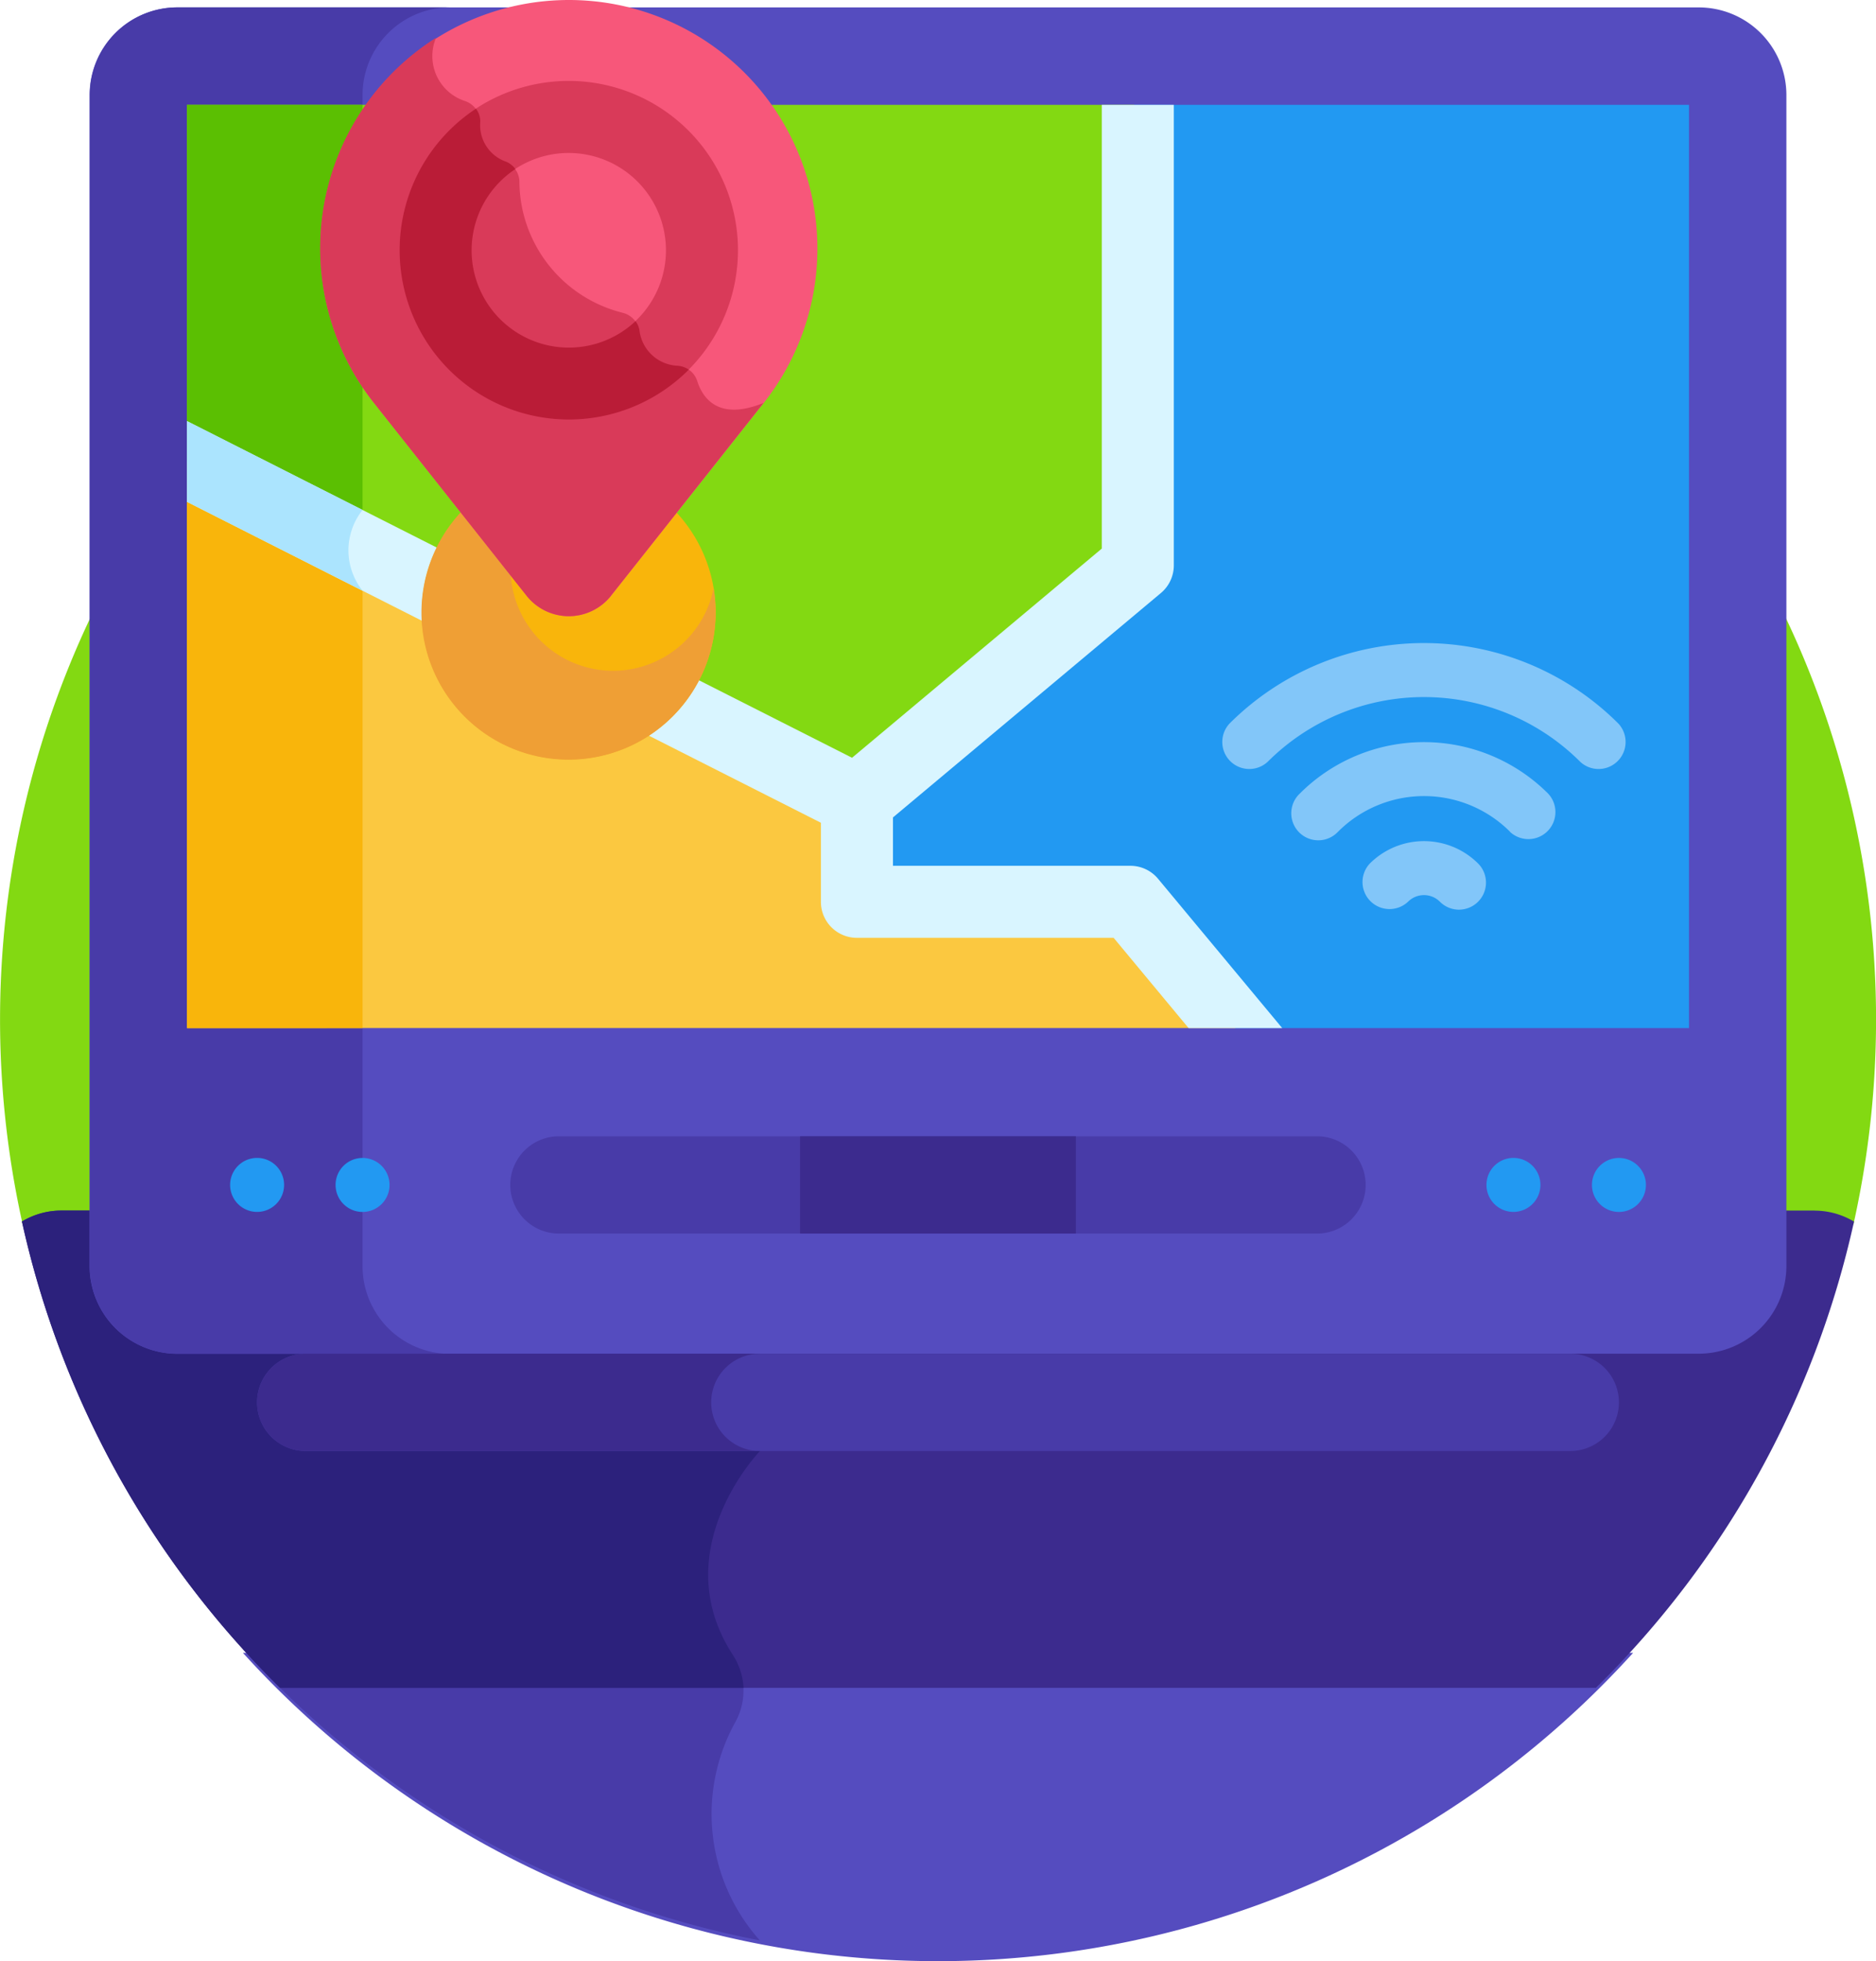 <svg id="icon-reserva" xmlns="http://www.w3.org/2000/svg" width="51.376" height="53.682" viewBox="0 0 51.376 53.682">
  <path id="Caminho_284" data-name="Caminho 284" d="M1.678,52.039H49.7a2.1,2.1,0,0,1,1.055.287,25.688,25.688,0,1,0-50.131,0,2.1,2.1,0,0,1,1.055-.287Zm0,0" transform="translate(0 -18.798)" fill="#83d912"/>
  <path id="Caminho_285" data-name="Caminho 285" d="M63.438,431.5a25.688,25.688,0,0,0,38.073,0Zm0,0" transform="translate(-56.786 -386.258)" fill="#554cbf"/>
  <path id="Caminho_286" data-name="Caminho 286" d="M77.595,438.477a5.191,5.191,0,0,1-.665-5.987,1.787,1.787,0,0,0-.081-1.843c-.032-.049-.062-.1-.091-.147H63.438a25.653,25.653,0,0,0,14.157,7.977Zm0,0" transform="translate(-56.786 -385.363)" fill="#483ba8"/>
  <path id="Caminho_287" data-name="Caminho 287" d="M54.835,316.035H6.814a2.1,2.1,0,0,0-1.076.3A25.648,25.648,0,0,0,12.807,329.1H48.842a25.647,25.647,0,0,0,7.069-12.763,2.1,2.1,0,0,0-1.076-.3Zm0,0" transform="translate(-5.137 -282.899)" fill="#3c2b8e"/>
  <path id="Caminho_288" data-name="Caminho 288" d="M25.945,316.035H6.814a2.1,2.1,0,0,0-1.076.3A25.648,25.648,0,0,0,12.807,329.1H25.5a1.851,1.851,0,0,0-.3-.913c-1.859-2.871.747-5.567.747-5.567Zm0,0" transform="translate(-5.137 -282.899)" fill="#2c217c"/>
  <path id="Caminho_289" data-name="Caminho 289" d="M67.509,38.827H25.841a2.4,2.4,0,0,1-2.4-2.4V4.376a2.4,2.4,0,0,1,2.4-2.4H67.509a2.4,2.4,0,0,1,2.4,2.4V36.432A2.4,2.4,0,0,1,67.509,38.827Zm0,0" transform="translate(-20.987 -1.773)" fill="#554cbf"/>
  <path id="Caminho_290" data-name="Caminho 290" d="M30.916,36.432V4.375a2.4,2.4,0,0,1,2.4-2.4h-7.47a2.4,2.4,0,0,0-2.4,2.4V36.432a2.4,2.4,0,0,0,2.4,2.4h7.47A2.4,2.4,0,0,1,30.916,36.432Zm0,0" transform="translate(-20.987 -1.773)" fill="#483ba8"/>
  <path id="Caminho_291" data-name="Caminho 291" d="M231.423,27.371V40.043l-7.591,6.372v2.77h7.494l2.872,3.458h12.42V27.371Zm0,0" transform="translate(-200.363 -24.501)" fill="#2299f2"/>
  <path id="Caminho_292" data-name="Caminho 292" d="M48.84,27.371V46.415H67.187l7.591-6.372V27.371Zm0,0" transform="translate(-43.719 -24.501)" fill="#83d912"/>
  <path id="Caminho_293" data-name="Caminho 293" d="M48.84,27.371h4.808V46.415H48.84Zm0,0" transform="translate(-43.719 -24.501)" fill="#5bbf02"/>
  <path id="Caminho_294" data-name="Caminho 294" d="M77.554,135.982l-2.872-3.458H67.187v-2.77L48.84,120.472v15.51Zm0,0" transform="translate(-43.719 -107.841)" fill="#fbc840"/>
  <path id="Caminho_295" data-name="Caminho 295" d="M48.84,120.473v15.51h4.808V122.905Zm0,0" transform="translate(-43.719 -107.842)" fill="#f9b50b"/>
  <path id="Caminho_296" data-name="Caminho 296" d="M103.111,353.41H68.479a1.331,1.331,0,1,0,0,2.663h34.632a1.331,1.331,0,0,0,0-2.663Zm0,0" transform="translate(-60.107 -316.355)" fill="#483ba8"/>
  <path id="Caminho_297" data-name="Caminho 297" d="M79.586,354.741a1.331,1.331,0,0,1,1.331-1.331H68.48a1.331,1.331,0,0,0,0,2.663H80.917A1.331,1.331,0,0,1,79.586,354.741Zm0,0" transform="translate(-60.109 -316.355)" fill="#3c2b8e"/>
  <path id="Caminho_298" data-name="Caminho 298" d="M156.718,297.976a1.331,1.331,0,0,0-1.331-1.331H134.624a1.331,1.331,0,0,0,0,2.663h20.762A1.331,1.331,0,0,0,156.718,297.976Zm0,0" transform="translate(-119.318 -265.542)" fill="#483ba8"/>
  <g id="Grupo_24" data-name="Grupo 24" transform="translate(6.302 31.694)">
    <path id="Caminho_299" data-name="Caminho 299" d="M388.994,303.766a.739.739,0,1,1,.738-.739A.74.74,0,0,1,388.994,303.766Zm0,0" transform="translate(-353.848 -302.287)" fill="#2299f2"/>
    <path id="Caminho_300" data-name="Caminho 300" d="M416.54,303.764a.739.739,0,1,1,.74-.739A.74.74,0,0,1,416.54,303.764Zm0,0" transform="translate(-378.507 -302.284)" fill="#2299f2"/>
    <path id="Caminho_301" data-name="Caminho 301" d="M60.841,303.772a.739.739,0,1,1,.739-.739A.739.739,0,0,1,60.841,303.772Zm0,0" transform="translate(-60.102 -302.293)" fill="#2299f2"/>
    <path id="Caminho_302" data-name="Caminho 302" d="M88.388,303.767a.739.739,0,1,1,.738-.739A.739.739,0,0,1,88.388,303.767Zm0,0" transform="translate(-84.76 -302.287)" fill="#2299f2"/>
  </g>
  <path id="Caminho_303" data-name="Caminho 303" d="M208.98,296.648h7.553v2.662H208.98Zm0,0" transform="translate(-187.069 -265.545)" fill="#3c2b8e"/>
  <path id="Caminho_304" data-name="Caminho 304" d="M358.391,221.5a.736.736,0,0,1-.523-.217.617.617,0,0,0-.874,0,.74.74,0,0,1-1.046-1.046,2.1,2.1,0,0,1,2.966,0,.741.741,0,0,1-.523,1.263Zm0,0" transform="translate(-318.434 -196.6)" fill="#82c6f9"/>
  <path id="Caminho_305" data-name="Caminho 305" d="M328.929,171.127a6.055,6.055,0,0,0-8.553,0,.74.74,0,0,1-1.046-1.046,7.535,7.535,0,0,1,10.644,0,.74.74,0,0,1-1.046,1.046Zm0,0" transform="translate(-285.656 -150.278)" fill="#82c6f9"/>
  <path id="Caminho_306" data-name="Caminho 306" d="M343.4,196.184a3.33,3.33,0,0,0-4.713,0,.74.74,0,1,1-1.046-1.046,4.809,4.809,0,0,1,6.8,0,.74.74,0,0,1-1.046,1.046Zm0,0" transform="translate(-302.045 -173.416)" fill="#82c6f9"/>
  <path id="Caminho_307" data-name="Caminho 307" d="M75.512,40.734a.987.987,0,0,0,.353-.756V27.372H73.893V39.518l-6.84,5.726L48.84,36.029v2.21L66.2,47.023v2.164a.986.986,0,0,0,.986.986h7.031l2.053,2.471h2.564l-3.4-4.087a.985.985,0,0,0-.759-.356H68.174V46.877Zm0,0" transform="translate(-43.719 -24.502)" fill="#d9f5ff"/>
  <path id="Caminho_308" data-name="Caminho 308" d="M118.209,125.513a4.024,4.024,0,1,1-4.024-4.024A4.025,4.025,0,0,1,118.209,125.513Zm0,0" transform="translate(-98.61 -108.75)" fill="#f9b50b"/>
  <path id="Caminho_309" data-name="Caminho 309" d="M115.4,127.111a2.812,2.812,0,0,1-.553-5.568,4.074,4.074,0,0,0-.66-.055,4.028,4.028,0,1,0,3.969,3.365A2.812,2.812,0,0,1,115.4,127.111Zm0,0" transform="translate(-98.613 -108.75)" fill="#ef9f35"/>
  <path id="Caminho_310" data-name="Caminho 310" d="M90.331,0A6.805,6.805,0,0,0,85,11.03l4.179,5.277a1.475,1.475,0,0,0,2.313,0l4.179-5.277A6.805,6.805,0,0,0,90.331,0Zm0,0" transform="translate(-74.756)" fill="#f7577a"/>
  <path id="Caminho_311" data-name="Caminho 311" d="M91.49,25.147l4.179-5.277c-1.234.5-1.667-.129-1.818-.606a.6.6,0,0,0-.535-.412,1.1,1.1,0,0,1-1.051-.981.614.614,0,0,0-.456-.47,3.725,3.725,0,0,1-2.826-3.612.6.6,0,0,0-.365-.517,1.059,1.059,0,0,1-.713-1.086.6.6,0,0,0-.426-.585A1.293,1.293,0,0,1,86.7,9.875,6.817,6.817,0,0,0,85,19.869l4.179,5.278a1.475,1.475,0,0,0,2.313,0Zm0,0" transform="translate(-74.759 -8.84)" fill="#d93a59"/>
  <path id="Caminho_312" data-name="Caminho 312" d="M108.96,30.4a4.636,4.636,0,1,1,4.636-4.636A4.641,4.641,0,0,1,108.96,30.4Zm0-7.3a2.664,2.664,0,1,0,2.664,2.664A2.667,2.667,0,0,0,108.96,23.1Zm0,0" transform="translate(-93.386 -18.913)" fill="#d93a59"/>
  <path id="Caminho_313" data-name="Caminho 313" d="M112.248,35.556a.612.612,0,0,0-.3-.106,1.1,1.1,0,0,1-1.051-.981.579.579,0,0,0-.107-.24,2.663,2.663,0,1,1-3.29-4.163.6.6,0,0,0-.249-.2,1.058,1.058,0,0,1-.713-1.085.564.564,0,0,0-.118-.367,4.634,4.634,0,1,0,5.833,7.138Zm0,0" transform="translate(-93.386 -25.438)" fill="#ba1c37"/>
  <path id="Caminho_314" data-name="Caminho 314" d="M48.84,109.934v2.21l4.808,2.433a1.773,1.773,0,0,1,0-2.21Zm0,0" transform="translate(-43.719 -98.408)" fill="#abe4fe"/>
</svg>
